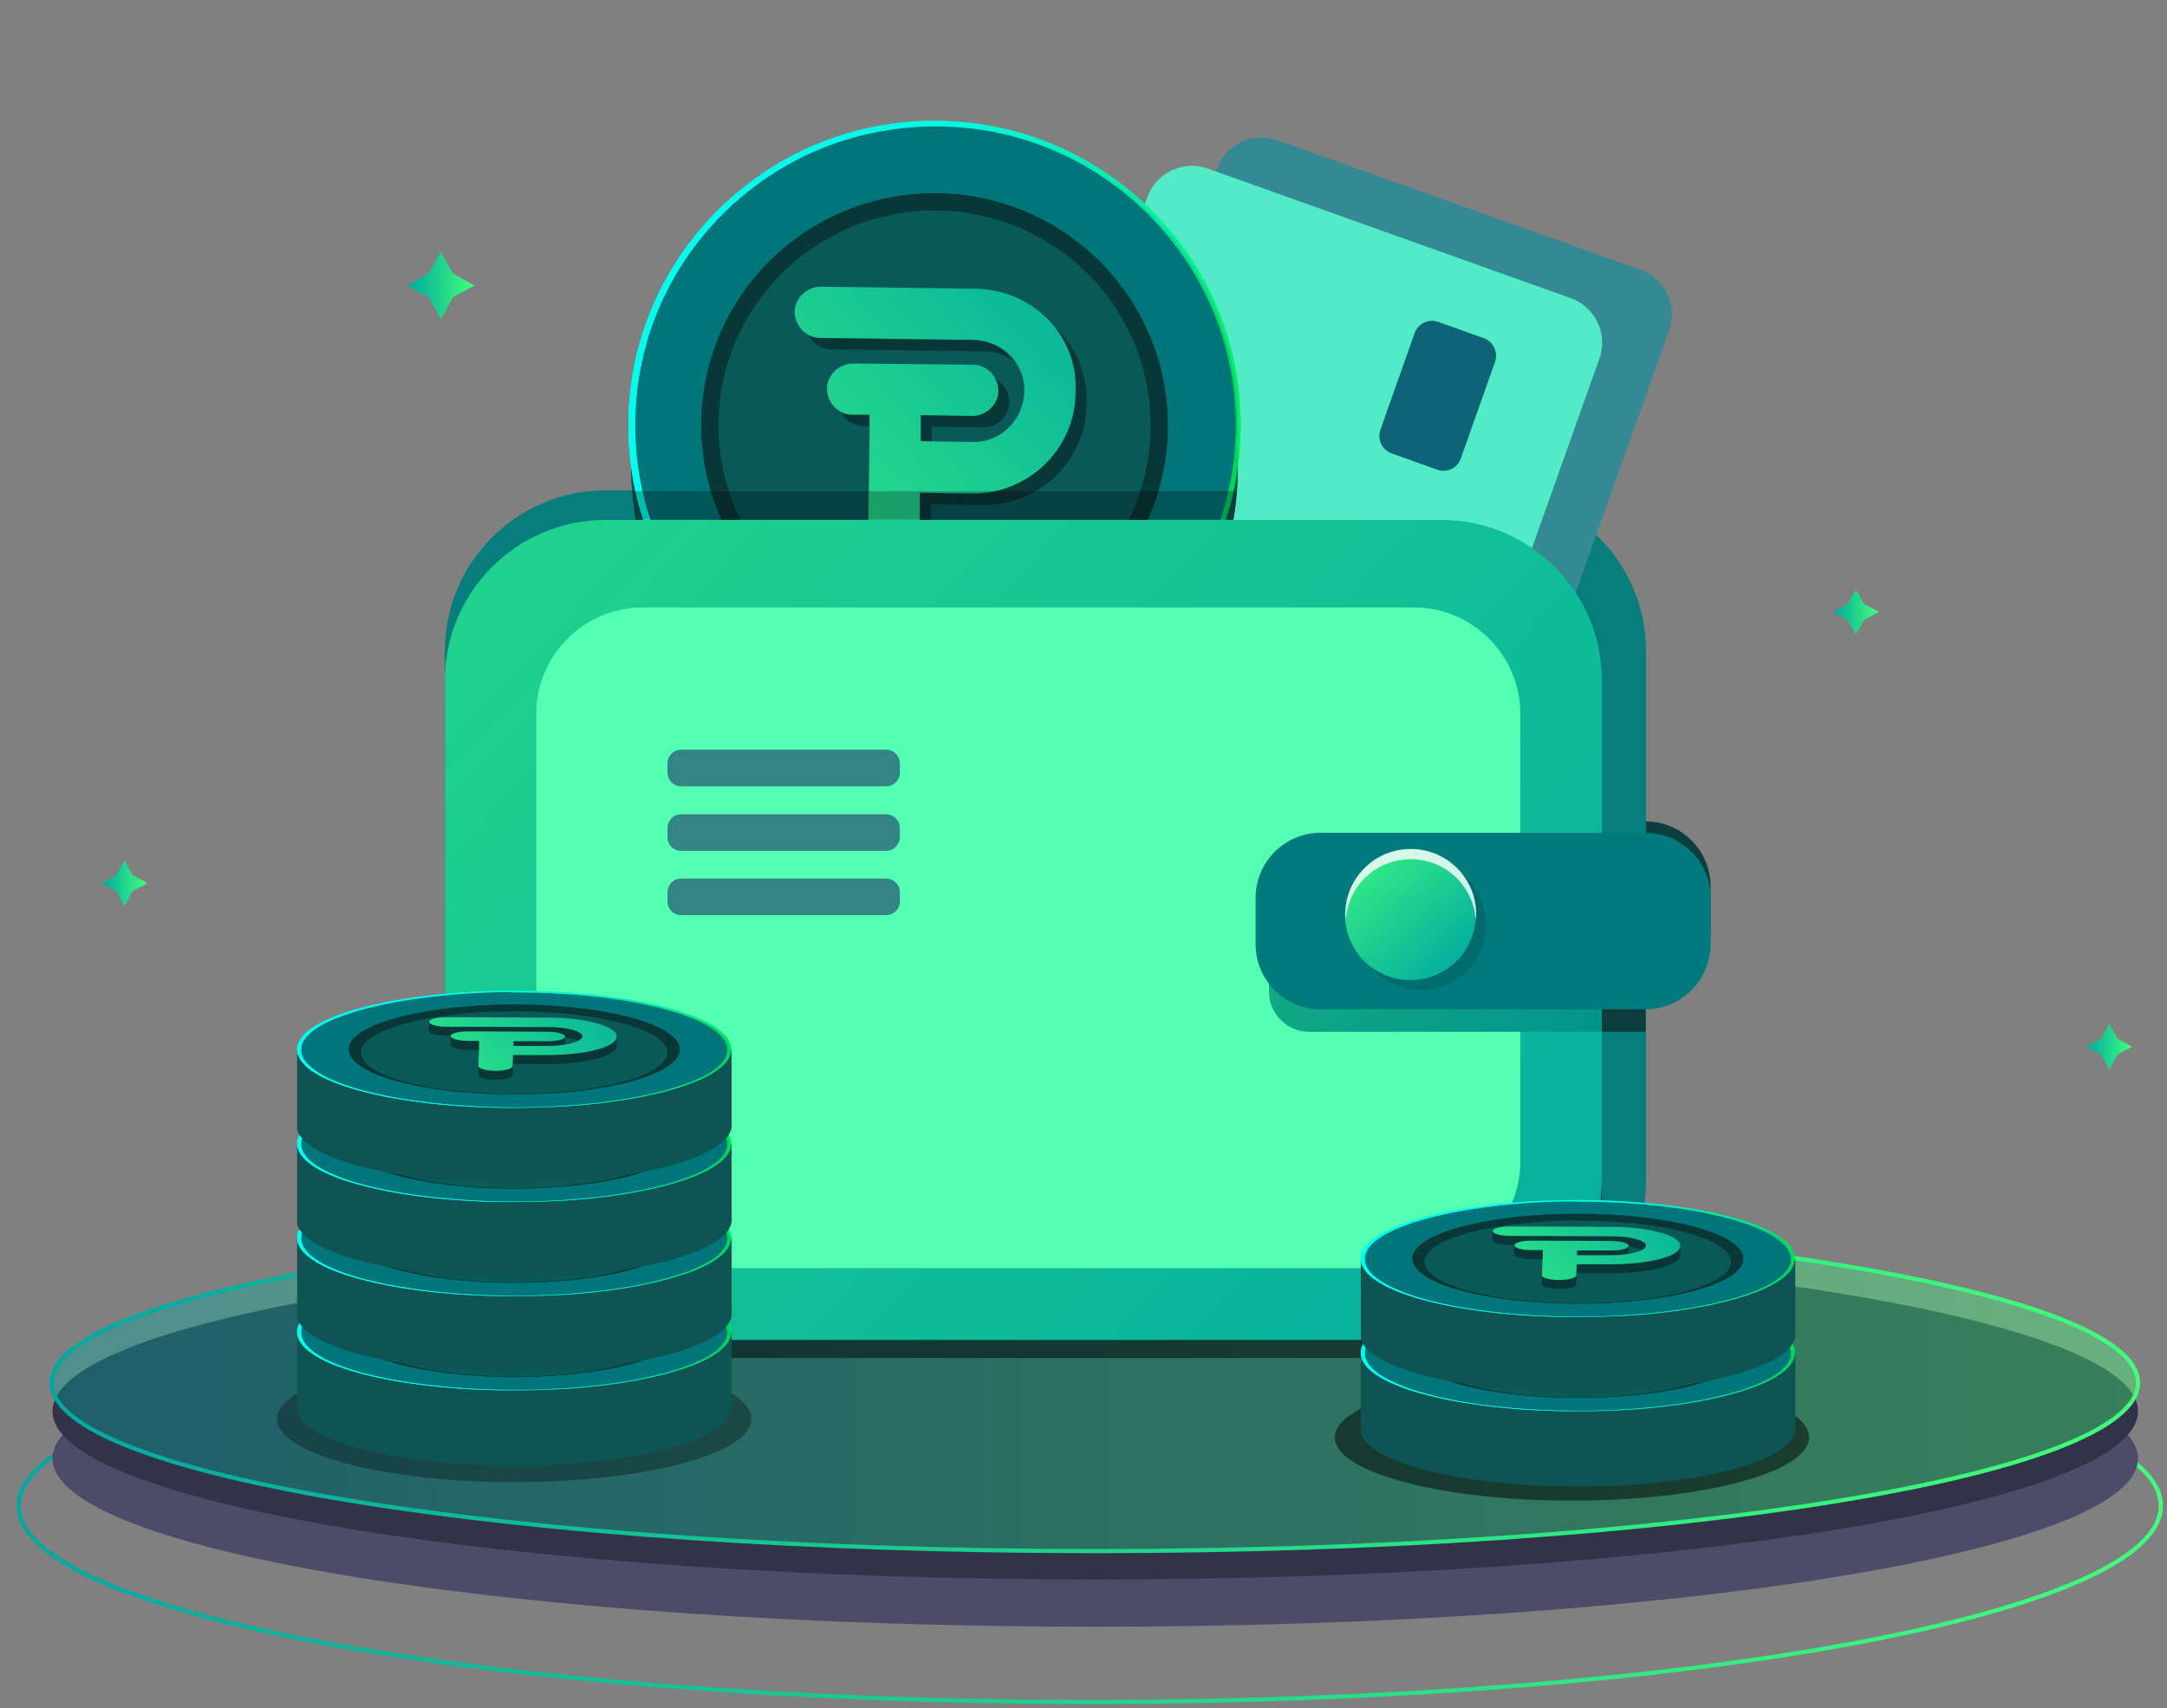 <svg width="520" height="410" viewBox="0 0 520 410" fill="none" xmlns="http://www.w3.org/2000/svg">
<rect x="0" y="0" width="520" height="410" fill="#808080" stroke="none"/>
<path d="M261.5 408.528C403.452 408.528 518.527 387.442 518.527 361.43C518.527 335.419 403.452 314.332 261.5 314.332C119.548 314.332 4.473 335.419 4.473 361.43C4.473 387.442 119.548 408.528 261.5 408.528Z" stroke="url(#paint0_linear_11851_20498)" stroke-miterlimit="10"/>
<path d="M262.824 390.464C401.017 390.464 513.045 372.384 513.045 350.081C513.045 327.777 401.017 309.697 262.824 309.697C124.63 309.697 12.602 327.777 12.602 350.081C12.602 372.384 124.63 390.464 262.824 390.464Z" fill="#4C4C68"/>
<path d="M262.824 379.114C401.017 379.114 513.045 361.034 513.045 338.731C513.045 316.428 401.017 298.348 262.824 298.348C124.63 298.348 12.602 316.428 12.602 338.731C12.602 361.034 124.63 379.114 262.824 379.114Z" fill="#323249"/>
<path opacity="0.38" d="M262.918 372.399C401.164 372.399 513.234 354.319 513.234 332.016C513.234 309.713 401.164 291.633 262.918 291.633C124.673 291.633 12.602 309.713 12.602 332.016C12.602 354.319 124.673 372.399 262.918 372.399Z" fill="url(#paint1_linear_11851_20498)"/>
<path d="M262.729 372.306C400.974 372.306 513.044 354.225 513.044 331.922C513.044 309.619 400.974 291.539 262.729 291.539C124.483 291.539 12.413 309.619 12.413 331.922C12.413 354.225 124.483 372.306 262.729 372.306Z" stroke="url(#paint2_linear_11851_20498)" stroke-miterlimit="10"/>
<path d="M105.809 60.398L108.645 65.6L113.844 68.532L108.645 71.369L105.809 76.571L102.878 71.369L97.679 68.532L102.878 65.6L105.809 60.398Z" fill="url(#paint3_linear_11851_20498)"/>
<path d="M29.901 206.516L31.792 210.015L35.384 212.001L31.792 213.892L29.901 217.486L27.916 213.892L24.419 212.001L27.916 210.015L29.901 206.516Z" fill="url(#paint4_linear_11851_20498)"/>
<path d="M445.361 141.449L447.252 144.948L450.844 146.84L447.252 148.826L445.361 152.325L443.376 148.826L439.878 146.84L443.376 144.948L445.361 141.449Z" fill="url(#paint5_linear_11851_20498)"/>
<path d="M506.144 245.764L508.129 249.263L511.627 251.249L508.129 253.14L506.144 256.734L504.253 253.14L500.661 251.249L504.253 249.263L506.144 245.764Z" fill="url(#paint6_linear_11851_20498)"/>
<path d="M394.882 239.522H316.894C308.292 239.522 301.297 232.523 301.297 223.917V212.757C301.297 204.151 308.292 197.152 316.894 197.152H394.882C403.484 197.152 410.479 204.151 410.479 212.757V223.917C410.479 232.523 403.484 239.522 394.882 239.522Z" fill="#0A3F3E"/>
<path d="M356.503 321.992H145.228C124.053 321.992 106.754 304.685 106.754 283.5V156.203C106.754 135.018 124.053 117.711 145.228 117.711H356.503C377.678 117.711 394.977 135.018 394.977 156.203V283.5C394.977 304.685 377.678 321.992 356.503 321.992Z" fill="#087D7D"/>
<path d="M331.074 240.563L243.917 209.448C238.057 207.367 234.937 200.841 237.017 194.978L292.033 40.538C294.113 34.674 300.635 31.553 306.496 33.634L393.653 64.749C399.514 66.829 402.633 73.355 400.554 79.219L345.537 233.659C343.458 239.522 336.935 242.643 331.074 240.563Z" fill="#348994"/>
<path d="M314.342 247.373L227.185 216.258C221.325 214.177 218.205 207.652 220.285 201.788L275.301 47.348C277.381 41.485 283.903 38.364 289.764 40.444L376.921 71.559C382.782 73.64 385.901 80.165 383.822 86.029L328.805 240.469C326.726 246.333 320.203 249.454 314.342 247.373Z" fill="#51ECC7"/>
<path d="M344.888 112.739L333.94 108.831C331.631 108.004 330.439 105.448 331.258 103.118L339.451 79.967C340.271 77.637 342.803 76.434 345.112 77.261L356.06 81.169C358.369 81.996 359.561 84.552 358.742 86.882L350.549 110.033C349.729 112.363 347.197 113.566 344.888 112.739Z" fill="#0E6377"/>
<path d="M224.255 184.669C264.43 184.669 297.043 152.23 297.043 112.225C297.043 72.22 264.43 39.781 224.255 39.781C184.08 39.781 151.467 72.22 151.467 112.225C151.467 152.23 184.08 184.669 224.255 184.669Z" fill="#0F5454"/>
<path d="M224.255 184.669C264.43 184.669 297.043 152.23 297.043 112.225C297.043 72.22 264.43 39.781 224.255 39.781C184.08 39.781 151.467 72.22 151.467 112.225C151.467 152.23 184.08 184.669 224.255 184.669Z" fill="#0F5454"/>
<path d="M224.255 174.55C264.43 174.55 297.043 142.111 297.043 102.106C297.043 62.101 264.525 29.662 224.255 29.662C184.08 29.662 151.467 62.101 151.467 102.106C151.467 142.111 184.08 174.55 224.255 174.55Z" fill="#00757A"/>
<path d="M224.255 174.55C264.43 174.55 297.043 142.111 297.043 102.106C297.043 62.101 264.525 29.662 224.255 29.662C184.08 29.662 151.467 62.101 151.467 102.106C151.467 142.111 184.08 174.55 224.255 174.55Z" fill="#00757A"/>
<path d="M224.255 157.714C255.166 157.714 280.217 132.841 280.217 102.105C280.217 71.368 255.166 46.4 224.255 46.4C193.343 46.4 168.293 71.273 168.293 102.01C168.293 132.747 193.343 157.714 224.255 157.714Z" fill="#073837"/>
<path d="M224.255 157.714C255.166 157.714 280.217 132.841 280.217 102.105C280.217 71.368 255.166 46.4 224.255 46.4C193.343 46.4 168.293 71.273 168.293 102.01C168.293 132.747 193.343 157.714 224.255 157.714Z" fill="#073837"/>
<path d="M224.255 153.649C252.898 153.649 276.058 130.572 276.058 102.106C276.058 73.639 252.898 50.562 224.255 50.562C195.613 50.562 172.453 73.639 172.453 102.106C172.453 130.572 195.613 153.649 224.255 153.649Z" fill="#0A5959"/>
<path d="M224.255 153.649C252.898 153.649 276.058 130.572 276.058 102.106C276.058 73.639 252.898 50.562 224.255 50.562C195.613 50.562 172.453 73.639 172.453 102.106C172.453 130.572 195.613 153.649 224.255 153.649Z" fill="#0A5959"/>
<path d="M251.385 170.01C242.688 173.509 233.235 175.306 223.31 175.117C203.647 174.833 185.403 167.078 171.696 153.176C157.989 139.273 150.522 120.737 150.805 101.16C151.278 60.871 184.647 28.432 225.2 29C265.754 29.472 298.367 62.668 297.705 102.957C297.421 133.504 278.326 159.418 251.385 170.01ZM197.787 35.336C171.413 45.834 152.696 71.274 152.412 101.16C152.129 120.264 159.407 138.422 172.831 152.135C186.254 165.754 204.215 173.509 223.593 173.793C263.391 174.266 296.098 142.583 296.571 102.957C297.043 63.425 265.187 30.796 225.389 30.324C215.558 30.229 206.294 32.026 197.787 35.336Z" fill="url(#paint7_linear_11851_20498)"/>
<path d="M251.385 170.01C242.688 173.509 233.235 175.306 223.31 175.117C203.647 174.833 185.403 167.078 171.696 153.176C157.989 139.273 150.522 120.737 150.805 101.16C151.278 60.871 184.647 28.432 225.2 29C265.754 29.472 298.367 62.668 297.705 102.957C297.421 133.504 278.326 159.418 251.385 170.01ZM197.787 35.336C171.413 45.834 152.696 71.274 152.412 101.16C152.129 120.264 159.407 138.422 172.831 152.135C186.254 165.754 204.215 173.509 223.593 173.793C263.391 174.266 296.098 142.583 296.571 102.957C297.043 63.425 265.187 30.796 225.389 30.324C215.558 30.229 206.294 32.026 197.787 35.336Z" fill="url(#paint8_linear_11851_20498)"/>
<path d="M236.922 72.031H236.733H236.544C236.544 72.031 236.544 72.031 236.355 72.031C236.355 72.031 236.355 72.031 236.166 72.031H235.977C235.788 72.031 235.693 72.031 235.504 72.031L199.583 71.559C196.274 71.559 193.344 74.301 193.344 77.611C193.344 80.921 196.085 83.853 199.394 83.853L235.315 84.326C235.504 84.326 235.599 84.326 235.788 84.326C235.977 84.326 236.071 84.326 236.26 84.326C243.161 84.515 248.644 89.906 248.455 96.715C248.266 103.525 242.783 109.01 235.977 108.821L223.593 108.632V102.39L235.977 102.579C239.285 102.579 242.216 99.836 242.216 96.526C242.216 93.216 239.474 90.284 236.166 90.284L207.334 90.001C204.026 90.001 201.095 92.743 201.095 96.053C201.095 99.364 203.837 102.295 207.145 102.295H211.304V108.537L211.115 120.832L210.926 135.207C210.926 138.517 213.668 141.449 216.976 141.449C220.285 141.449 223.215 138.706 223.215 135.396L223.404 121.021L235.788 121.21C249.495 121.399 260.649 110.429 260.744 96.999C261.311 83.475 250.44 72.221 236.922 72.031Z" fill="#073837"/>
<path d="M234.275 69.287H234.086H233.897C233.897 69.287 233.897 69.287 233.708 69.287C233.708 69.287 233.708 69.287 233.519 69.287H233.33C233.141 69.287 233.046 69.287 232.857 69.287L196.936 68.814C193.627 68.814 190.697 71.557 190.697 74.867C190.697 78.177 193.438 81.109 196.747 81.109L232.668 81.582C232.857 81.582 232.952 81.582 233.141 81.582C233.33 81.582 233.424 81.582 233.613 81.582C240.514 81.771 245.997 87.162 245.808 93.971C245.619 100.781 240.136 106.266 233.33 106.077L220.946 105.888V99.646L233.33 99.835C236.638 99.835 239.569 97.092 239.569 93.782C239.569 90.472 236.827 87.54 233.519 87.54L204.687 87.257C201.379 87.257 198.448 89.999 198.448 93.309C198.448 96.619 201.19 99.551 204.498 99.551H208.657V105.793L208.468 118.088L208.279 132.463C208.279 135.773 211.021 138.705 214.329 138.705C217.638 138.705 220.568 135.962 220.568 132.652L220.757 118.277L233.141 118.466C246.848 118.655 258.002 107.685 258.097 94.255C258.853 80.731 248.077 69.666 234.275 69.287Z" fill="url(#paint9_linear_11851_20498)"/>
<path opacity="0.5" d="M346.01 325.963H145.228C124.053 325.963 106.754 308.656 106.754 287.471V167.74C106.754 146.555 124.053 129.248 145.228 129.248H345.916C367.09 129.248 384.389 146.555 384.389 167.74V287.566C384.389 308.656 367.09 325.963 346.01 325.963Z" fill="black"/>
<path d="M346.01 321.614H145.228C124.053 321.614 106.754 304.307 106.754 283.122V163.296C106.754 142.112 124.053 124.805 145.228 124.805H345.916C367.09 124.805 384.389 142.112 384.389 163.296V283.122C384.389 304.307 367.09 321.614 346.01 321.614Z" fill="url(#paint10_linear_11851_20498)"/>
<path d="M339.298 304.4H154.208C140.123 304.4 128.685 292.862 128.685 278.865V171.334C128.685 157.242 140.218 145.799 154.208 145.799H339.298C353.383 145.799 364.821 157.337 364.821 171.334V278.865C364.821 292.862 353.289 304.4 339.298 304.4Z" fill="#54FFB4"/>
<path d="M384.389 205.287V247.656H314.153C308.86 247.656 304.511 243.306 304.511 238.01V214.934C304.511 209.638 308.86 205.287 314.153 205.287H384.389Z" fill="url(#paint11_linear_11851_20498)"/>
<path d="M394.882 242.266H316.894C308.292 242.266 301.297 235.267 301.297 226.661V215.501C301.297 206.895 308.292 199.896 316.894 199.896H394.882C403.484 199.896 410.479 206.895 410.479 215.501V226.661C410.479 235.173 403.484 242.266 394.882 242.266Z" fill="#007A7C"/>
<path opacity="0.5" d="M384.389 205.287V247.656H314.153C308.86 247.656 304.511 243.306 304.511 238.01V214.934C304.511 209.638 308.86 205.287 314.153 205.287H384.389Z" fill="#007A7C"/>
<path opacity="0.12" d="M340.905 237.631C349.572 237.631 356.597 230.602 356.597 221.932C356.597 213.261 349.572 206.232 340.905 206.232C332.239 206.232 325.213 213.261 325.213 221.932C325.213 230.602 332.239 237.631 340.905 237.631Z" fill="black"/>
<path d="M338.448 235.266C347.114 235.266 354.14 228.237 354.14 219.567C354.14 210.896 347.114 203.867 338.448 203.867C329.781 203.867 322.756 210.896 322.756 219.567C322.756 228.237 329.781 235.266 338.448 235.266Z" fill="url(#paint12_linear_11851_20498)"/>
<path opacity="0.8" d="M322.85 219.473C322.85 210.772 329.845 203.773 338.542 203.773C347.239 203.773 354.234 210.772 354.234 219.473C354.234 219.851 354.234 220.324 354.14 220.702C353.478 212.569 346.766 206.232 338.542 206.232C330.318 206.232 323.512 212.569 322.945 220.702C322.85 220.324 322.85 219.946 322.85 219.473Z" fill="white"/>
<path opacity="0.26" d="M296.854 117.9H151.656L152.507 124.71H296.004L296.854 117.9Z" fill="black"/>
<path d="M394.882 242.266H384.389V247.656H394.882V242.266Z" fill="#0B3D3C"/>
<path opacity="0.32" d="M180.299 340.529V340.718C179.92 349.135 154.208 355.85 122.73 355.755C93.142 355.661 69.037 349.513 66.673 341.853C66.579 341.38 66.484 340.907 66.484 340.434C66.484 340.056 66.579 339.772 66.673 339.299C69.131 331.45 94.087 325.397 124.148 325.491C155.343 325.491 180.299 332.301 180.299 340.529Z" fill="black"/>
<path opacity="0.5" d="M434.112 344.974V345.163C433.734 353.58 408.022 360.295 376.543 360.2C346.955 360.106 322.85 353.959 320.487 346.298C320.392 345.825 320.298 345.352 320.298 344.879C320.298 344.501 320.392 344.217 320.487 343.744C322.945 335.895 347.901 329.842 377.961 329.937C409.156 329.842 434.112 336.651 434.112 344.974Z" fill="black"/>
<path d="M175.572 319.721V337.974C175.289 345.729 151.562 351.876 122.73 351.781C95.6 351.687 73.385 346.107 71.306 339.014V319.721H175.572Z" fill="#0F5454"/>
<path d="M175.572 337.784V337.974C175.289 345.729 151.656 351.782 122.825 351.687C95.789 351.592 73.669 346.012 71.495 338.919C71.4 338.447 71.306 338.068 71.306 337.595C71.306 337.312 71.4 336.933 71.495 336.555C73.763 329.367 96.64 323.787 124.148 323.882C152.696 323.977 175.572 330.219 175.572 337.784Z" fill="#0F5454"/>
<path d="M123.392 333.719C151.94 333.719 175.1 327.477 175.1 319.722C175.1 311.967 151.94 305.725 123.392 305.725C94.844 305.725 71.684 311.967 71.684 319.722C71.778 327.477 94.844 333.719 123.392 333.719Z" fill="#00757A"/>
<path d="M123.392 333.719C151.94 333.719 175.1 327.477 175.1 319.722C175.1 311.967 151.94 305.725 123.392 305.725C94.844 305.725 71.684 311.967 71.684 319.722C71.778 327.477 94.844 333.719 123.392 333.719Z" fill="#00757A"/>
<path d="M123.392 330.502C145.323 330.502 163.094 325.679 163.094 319.721C163.094 313.763 145.323 308.939 123.392 308.939C101.461 308.939 83.689 313.763 83.689 319.721C83.784 325.679 101.555 330.502 123.392 330.502Z" fill="#073837"/>
<path d="M123.392 330.502C145.323 330.502 163.094 325.679 163.094 319.721C163.094 313.763 145.323 308.939 123.392 308.939C101.461 308.939 83.689 313.763 83.689 319.721C83.784 325.679 101.555 330.502 123.392 330.502Z" fill="#073837"/>
<path d="M123.392 330.408C143.716 330.408 160.164 325.963 160.164 320.477C160.164 314.992 143.716 310.547 123.392 310.547C103.068 310.547 86.62 314.992 86.62 320.477C86.62 325.963 103.162 330.408 123.392 330.408Z" fill="#0A5959"/>
<path d="M142.676 332.773C136.531 333.435 129.82 333.719 122.825 333.719C108.834 333.719 95.883 332.205 86.147 329.557C76.41 326.909 71.117 323.315 71.306 319.532C71.589 311.777 95.316 305.535 124.053 305.63C152.791 305.725 175.951 312.061 175.478 319.816C175.289 325.774 161.676 330.692 142.676 332.773ZM104.486 306.954C85.769 309.035 72.44 313.858 72.251 319.627C72.062 323.315 77.261 326.815 86.714 329.463C96.262 332.016 109.023 333.529 122.73 333.624C150.995 333.719 174.249 327.571 174.533 320.005C174.816 312.345 152.223 306.103 124.053 306.008C117.153 305.819 110.536 306.292 104.486 306.954Z" fill="url(#paint13_linear_11851_20498)"/>
<path d="M142.676 332.773C136.531 333.435 129.82 333.719 122.825 333.719C108.834 333.719 95.883 332.205 86.147 329.557C76.41 326.909 71.117 323.315 71.306 319.532C71.589 311.777 95.316 305.535 124.053 305.63C152.791 305.725 175.951 312.061 175.478 319.816C175.289 325.774 161.676 330.692 142.676 332.773ZM104.486 306.954C85.769 309.035 72.44 313.858 72.251 319.627C72.062 323.315 77.261 326.815 86.714 329.463C96.262 332.016 109.023 333.529 122.73 333.624C150.995 333.719 174.249 327.571 174.533 320.005C174.816 312.345 152.223 306.103 124.053 306.008C117.153 305.819 110.536 306.292 104.486 306.954Z" fill="url(#paint14_linear_11851_20498)"/>
<path d="M131.994 314.237H131.899H131.805C131.805 314.237 131.805 314.237 131.71 314.237C131.71 314.237 131.71 314.237 131.616 314.237H131.521C131.427 314.237 131.332 314.237 131.238 314.237L107.132 314.143C104.864 314.143 102.973 314.615 102.973 315.277C102.973 315.94 104.769 316.412 107.038 316.412L131.049 316.507C131.143 316.507 131.238 316.507 131.332 316.507C131.427 316.507 131.521 316.507 131.616 316.507C136.153 316.507 139.84 317.547 139.745 318.777C139.651 320.006 135.964 321.046 131.427 321.046H123.203V319.912H131.427C133.695 319.912 135.586 319.439 135.586 318.777C135.586 318.209 133.79 317.642 131.521 317.642L112.332 317.547C110.063 317.547 108.172 318.02 108.172 318.682C108.172 319.25 109.968 319.817 112.237 319.817H114.978V320.952L114.884 323.222L114.789 325.87C114.789 326.437 116.585 327.005 118.854 327.005C121.123 327.005 123.014 326.532 123.014 325.87L123.108 323.222H131.332C140.502 323.222 147.875 321.33 147.969 318.871C148.253 316.223 141.069 314.237 131.994 314.237Z" fill="#073837"/>
<path d="M105.526 313.102H102.879V315.277H105.526V313.102Z" fill="#073837"/>
<path d="M135.586 316.506H131.521V318.965H135.586V316.506Z" fill="#073837"/>
<path d="M112.143 316.412H108.078V318.682H112.143V316.412Z" fill="#073837"/>
<path d="M147.97 316.412H143.905V318.682H147.97V316.412Z" fill="#073837"/>
<path d="M131.899 312.061H131.805H131.71C131.71 312.061 131.71 312.061 131.616 312.061C131.616 312.061 131.616 312.061 131.521 312.061H131.427C131.332 312.061 131.238 312.061 131.143 312.061L107.132 311.967C104.864 311.967 102.973 312.44 102.973 313.102C102.973 313.669 104.769 314.237 107.038 314.237L131.049 314.331C131.143 314.331 131.238 314.331 131.332 314.331C131.427 314.331 131.521 314.331 131.616 314.331C136.153 314.331 139.84 315.371 139.745 316.601C139.651 317.83 135.964 318.871 131.427 318.871H123.203V317.736H131.427C133.695 317.736 135.586 317.263 135.586 316.601C135.586 316.033 133.79 315.466 131.521 315.466L112.332 315.371C110.063 315.371 108.172 315.844 108.172 316.506C108.172 317.168 109.968 317.641 112.237 317.641H114.978V318.776L114.884 321.046L114.789 323.694C114.789 324.261 116.585 324.829 118.854 324.829C121.123 324.829 123.014 324.356 123.014 323.694L123.108 321.046H131.332C140.502 321.046 147.875 319.154 147.969 316.696C148.159 314.237 140.974 312.156 131.899 312.061Z" fill="url(#paint15_linear_11851_20498)"/>
<path d="M175.572 297.117V315.37C175.289 323.125 151.562 329.272 122.73 329.178C95.6 329.083 73.385 323.503 71.306 316.41V297.117H175.572Z" fill="#0F5454"/>
<path d="M175.572 315.181V315.37C175.289 323.125 151.656 329.178 122.825 329.083C95.789 328.989 73.669 323.409 71.495 316.316C71.4 315.843 71.306 315.465 71.306 314.992C71.306 314.708 71.4 314.33 71.495 313.951C73.763 306.764 96.64 301.184 124.148 301.279C152.696 301.373 175.572 307.615 175.572 315.181Z" fill="#0F5454"/>
<path d="M123.392 311.115C151.94 311.115 175.1 304.873 175.1 297.118C175.1 289.363 151.94 283.121 123.392 283.121C94.844 283.121 71.684 289.363 71.684 297.118C71.684 304.873 94.844 311.115 123.392 311.115Z" fill="#00757A"/>
<path d="M123.392 311.115C151.94 311.115 175.1 304.873 175.1 297.118C175.1 289.363 151.94 283.121 123.392 283.121C94.844 283.121 71.684 289.363 71.684 297.118C71.684 304.873 94.844 311.115 123.392 311.115Z" fill="#00757A"/>
<path d="M123.392 307.899C145.323 307.899 163.094 303.076 163.094 297.117C163.094 291.159 145.323 286.336 123.392 286.336C101.461 286.336 83.689 291.159 83.689 297.117C83.784 303.076 101.555 307.899 123.392 307.899Z" fill="#073837"/>
<path d="M123.392 307.899C145.323 307.899 163.094 303.076 163.094 297.117C163.094 291.159 145.323 286.336 123.392 286.336C101.461 286.336 83.689 291.159 83.689 297.117C83.784 303.076 101.555 307.899 123.392 307.899Z" fill="#073837"/>
<path d="M123.392 307.804C143.716 307.804 160.164 303.359 160.164 297.874C160.164 292.388 143.716 287.943 123.392 287.943C103.068 287.943 86.62 292.388 86.62 297.874C86.62 303.359 103.162 307.804 123.392 307.804Z" fill="#0A5959"/>
<path d="M142.676 310.169C136.531 310.831 129.82 311.115 122.825 311.115C108.834 311.115 95.883 309.602 86.147 306.954C76.41 304.306 71.117 300.712 71.306 296.929C71.589 289.174 95.316 282.932 124.053 283.026C152.791 283.121 175.951 289.458 175.478 297.213C175.289 303.171 161.676 308.089 142.676 310.169ZM104.486 284.35C85.769 286.431 72.44 291.254 72.251 297.023C72.062 300.712 77.261 304.211 86.714 306.859C96.262 309.413 109.023 310.926 122.73 311.02C150.995 311.115 174.249 304.968 174.533 297.402C174.816 289.741 152.223 283.499 124.053 283.405C117.153 283.216 110.536 283.688 104.486 284.35Z" fill="url(#paint16_linear_11851_20498)"/>
<path d="M142.676 310.169C136.531 310.831 129.82 311.115 122.825 311.115C108.834 311.115 95.883 309.602 86.147 306.954C76.41 304.306 71.117 300.712 71.306 296.929C71.589 289.174 95.316 282.932 124.053 283.026C152.791 283.121 175.951 289.458 175.478 297.213C175.289 303.171 161.676 308.089 142.676 310.169ZM104.486 284.35C85.769 286.431 72.44 291.254 72.251 297.023C72.062 300.712 77.261 304.211 86.714 306.859C96.262 309.413 109.023 310.926 122.73 311.02C150.995 311.115 174.249 304.968 174.533 297.402C174.816 289.741 152.223 283.499 124.053 283.405C117.153 283.216 110.536 283.688 104.486 284.35Z" fill="url(#paint17_linear_11851_20498)"/>
<path d="M131.994 291.634H131.899H131.805C131.805 291.634 131.805 291.634 131.71 291.634C131.71 291.634 131.71 291.634 131.616 291.634H131.521C131.427 291.634 131.332 291.634 131.238 291.634L107.132 291.539C104.864 291.539 102.973 292.012 102.973 292.674C102.973 293.336 104.769 293.809 107.038 293.809L131.049 293.903C131.143 293.903 131.238 293.903 131.332 293.903C131.427 293.903 131.521 293.903 131.616 293.903C136.153 293.903 139.84 294.944 139.745 296.173C139.651 297.403 135.964 298.443 131.427 298.443H123.203V297.308H131.427C133.695 297.308 135.586 296.835 135.586 296.173C135.586 295.511 133.79 295.038 131.521 295.038L112.332 294.944C110.063 294.944 108.172 295.417 108.172 296.079C108.172 296.646 109.968 297.214 112.237 297.214H114.978V298.348L114.884 300.618L114.789 303.266C114.789 303.834 116.585 304.401 118.854 304.401C121.123 304.401 123.014 303.928 123.014 303.266L123.108 300.618H131.332C140.502 300.618 147.875 298.727 147.969 296.268C148.253 293.714 141.069 291.634 131.994 291.634Z" fill="#073837"/>
<path d="M105.526 290.498H102.879V292.673H105.526V290.498Z" fill="#073837"/>
<path d="M135.586 293.902H131.521V296.361H135.586V293.902Z" fill="#073837"/>
<path d="M112.143 293.809H108.078V296.078H112.143V293.809Z" fill="#073837"/>
<path d="M147.97 293.809H143.905V296.078H147.97V293.809Z" fill="#073837"/>
<path d="M131.899 289.458H131.805H131.71C131.71 289.458 131.71 289.458 131.616 289.458C131.616 289.458 131.616 289.458 131.521 289.458H131.427C131.332 289.458 131.238 289.458 131.143 289.458L107.132 289.363C104.864 289.363 102.973 289.836 102.973 290.498C102.973 291.066 104.769 291.633 107.038 291.633L131.049 291.728C131.143 291.728 131.238 291.728 131.332 291.728C131.427 291.728 131.521 291.728 131.616 291.728C136.153 291.728 139.84 292.768 139.745 293.997C139.651 295.227 135.964 296.267 131.427 296.267H123.203V295.132H131.427C133.695 295.132 135.586 294.659 135.586 293.997C135.586 293.43 133.79 292.863 131.521 292.863L112.332 292.768C110.063 292.768 108.172 293.241 108.172 293.903C108.172 294.47 109.968 295.038 112.237 295.038H114.978V296.173L114.884 298.442L114.789 301.091C114.789 301.658 116.585 302.225 118.854 302.225C121.123 302.225 123.014 301.753 123.014 301.091L123.108 298.442H131.332C140.502 298.442 147.875 296.551 147.969 294.092C148.159 291.633 140.974 289.552 131.899 289.458Z" fill="url(#paint18_linear_11851_20498)"/>
<path d="M175.572 274.514V292.861C175.289 300.616 151.562 306.764 122.73 306.669C95.6 306.574 73.385 300.995 71.306 293.901V274.608H175.572V274.514Z" fill="#0F5454"/>
<path d="M175.572 292.577V292.767C175.289 300.522 151.656 306.574 122.825 306.48C95.789 306.385 73.669 300.805 71.495 293.712C71.4 293.239 71.306 292.861 71.306 292.388C71.306 292.105 71.4 291.726 71.495 291.348C73.763 284.16 96.64 278.58 124.148 278.675C152.696 278.77 175.572 285.012 175.572 292.577Z" fill="#0F5454"/>
<path d="M123.392 288.512C151.94 288.512 175.1 282.27 175.1 274.515C175.1 266.759 151.94 260.518 123.392 260.518C94.844 260.518 71.684 266.759 71.684 274.515C71.778 282.27 94.844 288.512 123.392 288.512Z" fill="#00757A"/>
<path d="M123.392 288.512C151.94 288.512 175.1 282.27 175.1 274.515C175.1 266.759 151.94 260.518 123.392 260.518C94.844 260.518 71.684 266.759 71.684 274.515C71.778 282.27 94.844 288.512 123.392 288.512Z" fill="#00757A"/>
<path d="M123.392 285.295C145.323 285.295 163.094 280.472 163.094 274.514C163.094 268.556 145.323 263.732 123.392 263.732C101.461 263.732 83.689 268.556 83.689 274.514C83.784 280.472 101.555 285.295 123.392 285.295Z" fill="#073837"/>
<path d="M123.392 285.295C145.323 285.295 163.094 280.472 163.094 274.514C163.094 268.556 145.323 263.732 123.392 263.732C101.461 263.732 83.689 268.556 83.689 274.514C83.784 280.472 101.555 285.295 123.392 285.295Z" fill="#073837"/>
<path d="M123.392 285.201C143.716 285.201 160.164 280.755 160.164 275.27C160.164 269.785 143.716 265.34 123.392 265.34C103.068 265.34 86.62 269.785 86.62 275.27C86.62 280.85 103.162 285.201 123.392 285.201Z" fill="#0A5959"/>
<path d="M142.676 287.566C136.531 288.228 129.82 288.512 122.825 288.512C108.834 288.512 95.883 286.998 86.147 284.35C76.41 281.702 71.117 278.108 71.306 274.325C71.589 266.57 95.316 260.328 124.053 260.423C152.791 260.518 175.951 266.854 175.478 274.609C175.289 280.567 161.676 285.485 142.676 287.566ZM104.486 261.747C85.769 263.828 72.44 268.651 72.251 274.42C72.062 278.108 77.261 281.608 86.714 284.256C96.262 286.809 109.023 288.322 122.73 288.417C150.995 288.512 174.249 282.364 174.533 274.798C174.816 267.138 152.223 260.896 124.053 260.801C117.153 260.612 110.536 261.085 104.486 261.747Z" fill="url(#paint19_linear_11851_20498)"/>
<path d="M142.676 287.566C136.531 288.228 129.82 288.512 122.825 288.512C108.834 288.512 95.883 286.998 86.147 284.35C76.41 281.702 71.117 278.108 71.306 274.325C71.589 266.57 95.316 260.328 124.053 260.423C152.791 260.518 175.951 266.854 175.478 274.609C175.289 280.567 161.676 285.485 142.676 287.566ZM104.486 261.747C85.769 263.828 72.44 268.651 72.251 274.42C72.062 278.108 77.261 281.608 86.714 284.256C96.262 286.809 109.023 288.322 122.73 288.417C150.995 288.512 174.249 282.364 174.533 274.798C174.816 267.138 152.223 260.896 124.053 260.801C117.153 260.612 110.536 261.085 104.486 261.747Z" fill="url(#paint20_linear_11851_20498)"/>
<path d="M131.994 269.03H131.899H131.805C131.805 269.03 131.805 269.03 131.71 269.03C131.71 269.03 131.71 269.03 131.616 269.03H131.521C131.427 269.03 131.332 269.03 131.238 269.03L107.132 268.936C104.864 268.936 102.973 269.408 102.973 270.07C102.973 270.732 104.769 271.205 107.038 271.205L131.049 271.3C131.143 271.3 131.238 271.3 131.332 271.3C131.427 271.3 131.521 271.3 131.616 271.3C136.153 271.3 139.84 272.34 139.745 273.57C139.651 274.799 135.964 275.839 131.427 275.839H123.203V274.705H131.427C133.695 274.705 135.586 274.232 135.586 273.57C135.586 272.908 133.79 272.435 131.521 272.435L112.332 272.34C110.063 272.34 108.172 272.813 108.172 273.475C108.172 274.043 109.968 274.61 112.237 274.61H114.978V275.745L114.884 278.015L114.789 280.663C114.789 281.23 116.585 281.798 118.854 281.798C121.123 281.798 123.014 281.325 123.014 280.663L123.108 278.015H131.332C140.502 278.015 147.875 276.123 147.969 273.664C148.253 271.111 141.069 269.03 131.994 269.03Z" fill="#073837"/>
<path d="M105.526 267.895H102.879V270.07H105.526V267.895Z" fill="#073837"/>
<path d="M135.586 271.299H131.521V273.758H135.586V271.299Z" fill="#073837"/>
<path d="M112.143 271.205H108.078V273.475H112.143V271.205Z" fill="#073837"/>
<path d="M147.97 271.205H143.905V273.475H147.97V271.205Z" fill="#073837"/>
<path d="M131.899 266.854H131.805H131.71C131.71 266.854 131.71 266.854 131.616 266.854C131.616 266.854 131.616 266.854 131.521 266.854H131.427C131.332 266.854 131.238 266.854 131.143 266.854L107.132 266.76C104.864 266.76 102.973 267.233 102.973 267.895C102.973 268.462 104.769 269.03 107.038 269.03L131.049 269.124C131.143 269.124 131.238 269.124 131.332 269.124C131.427 269.124 131.521 269.124 131.616 269.124C136.153 269.124 139.84 270.164 139.745 271.394C139.651 272.623 135.964 273.664 131.427 273.664H123.203V272.529H131.427C133.695 272.529 135.586 272.056 135.586 271.394C135.586 270.826 133.79 270.259 131.521 270.259L112.332 270.164C110.063 270.164 108.172 270.637 108.172 271.299C108.172 271.961 109.968 272.434 112.237 272.434H114.978V273.569L114.884 275.839L114.789 278.487C114.789 279.054 116.585 279.622 118.854 279.622C121.123 279.622 123.014 279.149 123.014 278.487L123.108 275.839H131.332C140.502 275.839 147.875 273.947 147.969 271.488C148.159 269.03 140.974 266.949 131.899 266.854Z" fill="url(#paint21_linear_11851_20498)"/>
<path d="M175.572 251.91V270.163C175.289 277.918 151.562 284.065 122.73 283.971C95.6 283.876 73.385 278.296 71.306 271.203V251.91H175.572Z" fill="#0F5454"/>
<path d="M175.572 269.974V270.163C175.289 277.918 151.656 283.971 122.825 283.876C95.789 283.782 73.669 278.202 71.495 271.109C71.4 270.636 71.306 270.258 71.306 269.785C71.306 269.501 71.4 269.123 71.495 268.744C73.763 261.557 96.64 255.977 124.148 256.071C152.696 256.166 175.572 262.408 175.572 269.974Z" fill="#0F5454"/>
<path d="M123.392 265.908C151.94 265.908 175.1 259.666 175.1 251.911C175.1 244.156 151.94 237.914 123.392 237.914C94.844 237.914 71.684 244.156 71.684 251.911C71.778 259.666 94.844 265.908 123.392 265.908Z" fill="#00757A"/>
<path d="M123.392 265.908C151.94 265.908 175.1 259.666 175.1 251.911C175.1 244.156 151.94 237.914 123.392 237.914C94.844 237.914 71.684 244.156 71.684 251.911C71.778 259.666 94.844 265.908 123.392 265.908Z" fill="#00757A"/>
<path d="M123.392 262.692C145.323 262.692 163.094 257.869 163.094 251.91C163.094 245.952 145.323 241.129 123.392 241.129C101.461 241.129 83.689 245.952 83.689 251.91C83.784 257.869 101.555 262.692 123.392 262.692Z" fill="#073837"/>
<path d="M123.392 262.692C145.323 262.692 163.094 257.869 163.094 251.91C163.094 245.952 145.323 241.129 123.392 241.129C101.461 241.129 83.689 245.952 83.689 251.91C83.784 257.869 101.555 262.692 123.392 262.692Z" fill="#073837"/>
<path d="M123.392 262.599C143.716 262.599 160.164 258.154 160.164 252.669C160.164 247.183 143.716 242.738 123.392 242.738C103.068 242.738 86.62 247.183 86.62 252.669C86.62 258.248 103.162 262.599 123.392 262.599Z" fill="#0A5959"/>
<path d="M142.676 264.962C136.531 265.624 129.82 265.908 122.825 265.908C108.834 265.908 95.883 264.395 86.147 261.747C76.41 259.099 71.117 255.505 71.306 251.722C71.589 243.967 95.316 237.725 124.053 237.819C152.791 237.914 175.951 244.25 175.478 252.006C175.289 257.964 161.676 262.882 142.676 264.962ZM104.486 239.143C85.769 241.224 72.44 246.047 72.251 251.816C72.062 255.505 77.261 259.004 86.714 261.652C96.262 264.206 109.023 265.719 122.73 265.813C150.995 265.908 174.249 259.761 174.533 252.195C174.816 244.534 152.223 238.292 124.053 238.198C117.153 238.009 110.536 238.481 104.486 239.143Z" fill="url(#paint22_linear_11851_20498)"/>
<path d="M142.676 264.962C136.531 265.624 129.82 265.908 122.825 265.908C108.834 265.908 95.883 264.395 86.147 261.747C76.41 259.099 71.117 255.505 71.306 251.722C71.589 243.967 95.316 237.725 124.053 237.819C152.791 237.914 175.951 244.25 175.478 252.006C175.289 257.964 161.676 262.882 142.676 264.962ZM104.486 239.143C85.769 241.224 72.44 246.047 72.251 251.816C72.062 255.505 77.261 259.004 86.714 261.652C96.262 264.206 109.023 265.719 122.73 265.813C150.995 265.908 174.249 259.761 174.533 252.195C174.816 244.534 152.223 238.292 124.053 238.198C117.153 238.009 110.536 238.481 104.486 239.143Z" fill="url(#paint23_linear_11851_20498)"/>
<path d="M131.994 246.427H131.899H131.805C131.805 246.427 131.805 246.427 131.71 246.427C131.71 246.427 131.71 246.427 131.616 246.427H131.521C131.427 246.427 131.332 246.427 131.238 246.427L107.132 246.332C104.864 246.332 102.973 246.805 102.973 247.467C102.973 248.034 104.769 248.602 107.038 248.602L131.049 248.696C131.143 248.696 131.238 248.696 131.332 248.696C131.427 248.696 131.521 248.696 131.616 248.696C136.153 248.696 139.84 249.737 139.745 250.966C139.651 252.196 135.964 253.236 131.427 253.236H123.203V252.101H131.427C133.695 252.101 135.586 251.628 135.586 250.966C135.586 250.304 133.79 249.831 131.521 249.831L112.332 249.737C110.063 249.737 108.172 250.21 108.172 250.872C108.172 251.439 109.968 252.006 112.237 252.006H114.978V253.141L114.884 255.411L114.789 258.059C114.789 258.627 116.585 259.194 118.854 259.194C121.123 259.194 123.014 258.721 123.014 258.059L123.108 255.411H131.332C140.502 255.411 147.875 253.52 147.969 251.061C148.253 248.507 141.069 246.427 131.994 246.427Z" fill="#073837"/>
<path d="M105.526 245.291H102.879V247.466H105.526V245.291Z" fill="#073837"/>
<path d="M135.586 248.695H131.521V251.154H135.586V248.695Z" fill="#073837"/>
<path d="M112.143 248.602H108.078V250.871H112.143V248.602Z" fill="#073837"/>
<path d="M147.97 248.602H143.905V250.871H147.97V248.602Z" fill="#073837"/>
<path d="M131.899 244.251H131.805H131.71C131.71 244.251 131.71 244.251 131.616 244.251C131.616 244.251 131.616 244.251 131.521 244.251H131.427C131.332 244.251 131.238 244.251 131.143 244.251L107.132 244.156C104.864 244.156 102.973 244.629 102.973 245.291C102.973 245.859 104.769 246.426 107.038 246.426L131.049 246.521C131.143 246.521 131.238 246.521 131.332 246.521C131.427 246.521 131.521 246.521 131.616 246.521C136.153 246.521 139.84 247.561 139.745 248.79C139.651 250.02 135.964 251.06 131.427 251.06H123.203V249.925H131.427C133.695 249.925 135.586 249.452 135.586 248.79C135.586 248.223 133.79 247.655 131.521 247.655L112.332 247.561C110.063 247.561 108.172 248.034 108.172 248.696C108.172 249.263 109.968 249.831 112.237 249.831H114.978V250.966L114.884 253.235L114.789 255.883C114.789 256.451 116.585 257.018 118.854 257.018C121.123 257.018 123.014 256.545 123.014 255.883L123.108 253.235H131.332C140.502 253.235 147.875 251.344 147.969 248.885C148.159 246.426 140.974 244.345 131.899 244.251Z" fill="url(#paint24_linear_11851_20498)"/>
<path d="M430.803 324.732V342.985C430.52 350.74 406.793 356.888 377.961 356.793C350.831 356.699 328.616 351.119 326.537 344.026V324.732H430.803Z" fill="#0F5454"/>
<path d="M430.803 342.796V342.985C430.52 350.74 406.887 356.793 378.056 356.699C351.02 356.604 328.9 351.024 326.726 343.931C326.631 343.458 326.537 343.08 326.537 342.607C326.537 342.323 326.631 341.945 326.726 341.567C328.994 334.379 351.871 328.799 379.379 328.894C407.927 328.988 430.803 335.23 430.803 342.796Z" fill="#0F5454"/>
<path d="M378.622 338.73C407.171 338.73 430.33 332.488 430.33 324.733C430.33 316.978 407.171 310.736 378.622 310.736C350.074 310.736 326.915 316.978 326.915 324.733C326.915 332.488 350.074 338.73 378.622 338.73Z" fill="#00757A"/>
<path d="M378.622 338.73C407.171 338.73 430.33 332.488 430.33 324.733C430.33 316.978 407.171 310.736 378.622 310.736C350.074 310.736 326.915 316.978 326.915 324.733C326.915 332.488 350.074 338.73 378.622 338.73Z" fill="#00757A"/>
<path d="M378.623 335.514C400.554 335.514 418.325 330.691 418.325 324.733C418.325 318.774 400.554 313.951 378.623 313.951C356.692 313.951 338.92 318.774 338.92 324.733C339.014 330.691 356.786 335.514 378.623 335.514Z" fill="#073837"/>
<path d="M378.623 335.514C400.554 335.514 418.325 330.691 418.325 324.733C418.325 318.774 400.554 313.951 378.623 313.951C356.692 313.951 338.92 318.774 338.92 324.733C339.014 330.691 356.786 335.514 378.623 335.514Z" fill="#073837"/>
<path d="M378.623 335.419C398.947 335.419 415.395 330.974 415.395 325.489C415.395 320.004 398.947 315.559 378.623 315.559C358.299 315.559 341.851 320.004 341.851 325.489C341.851 330.974 358.393 335.419 378.623 335.419Z" fill="#0A5959"/>
<path d="M397.907 337.785C391.762 338.447 385.051 338.73 378.056 338.73C364.065 338.73 351.114 337.217 341.378 334.569C331.641 331.921 326.348 328.327 326.537 324.544C326.82 316.789 350.547 310.547 379.284 310.642C408.022 310.736 431.181 317.073 430.709 324.828C430.52 330.786 416.907 335.704 397.907 337.785ZM359.717 311.966C341 314.046 327.671 318.87 327.482 324.639C327.293 328.327 332.492 331.826 341.945 334.474C351.398 337.123 364.254 338.541 377.961 338.636C406.225 338.73 429.48 332.583 429.763 325.017C430.047 317.356 407.454 311.115 379.284 311.02C372.384 310.831 365.767 311.304 359.717 311.966Z" fill="url(#paint25_linear_11851_20498)"/>
<path d="M397.907 337.785C391.762 338.447 385.051 338.73 378.056 338.73C364.065 338.73 351.114 337.217 341.378 334.569C331.641 331.921 326.348 328.327 326.537 324.544C326.82 316.789 350.547 310.547 379.284 310.642C408.022 310.736 431.181 317.073 430.709 324.828C430.52 330.786 416.907 335.704 397.907 337.785ZM359.717 311.966C341 314.046 327.671 318.87 327.482 324.639C327.293 328.327 332.492 331.826 341.945 334.474C351.398 337.123 364.254 338.541 377.961 338.636C406.225 338.73 429.48 332.583 429.763 325.017C430.047 317.356 407.454 311.115 379.284 311.02C372.384 310.831 365.767 311.304 359.717 311.966Z" fill="url(#paint26_linear_11851_20498)"/>
<path d="M387.225 319.249H387.13H387.036C387.036 319.249 387.036 319.249 386.941 319.249C386.941 319.249 386.941 319.249 386.847 319.249H386.752C386.658 319.249 386.563 319.249 386.469 319.249L362.363 319.154C360.095 319.154 358.204 319.627 358.204 320.289C358.204 320.951 360 321.424 362.269 321.424L386.28 321.519C386.374 321.519 386.469 321.519 386.563 321.519C386.658 321.519 386.752 321.519 386.847 321.519C391.384 321.519 395.071 322.559 394.976 323.788C394.882 325.018 391.195 326.058 386.658 326.058H378.434V324.923H386.658C388.926 324.923 390.817 324.45 390.817 323.788C390.817 323.126 389.021 322.654 386.752 322.654L367.563 322.559C365.294 322.559 363.403 323.032 363.403 323.694C363.403 324.261 365.199 324.829 367.468 324.829H370.209V325.964L370.115 328.233L370.02 330.882C370.02 331.449 371.816 332.016 374.085 332.016C376.354 332.016 378.244 331.544 378.244 330.882L378.339 328.233H386.563C395.733 328.233 403.106 326.342 403.2 323.883C403.484 321.235 396.3 319.249 387.225 319.249Z" fill="#073837"/>
<path d="M360.757 318.113H358.11V320.288H360.757V318.113Z" fill="#073837"/>
<path d="M390.817 321.424H386.752V323.883H390.817V321.424Z" fill="#073837"/>
<path d="M367.373 321.424H363.309V323.694H367.373V321.424Z" fill="#073837"/>
<path d="M403.201 321.424H399.136V323.694H403.201V321.424Z" fill="#073837"/>
<path d="M387.13 317.073H387.036H386.941C386.941 317.073 386.941 317.073 386.847 317.073C386.847 317.073 386.847 317.073 386.752 317.073H386.658C386.563 317.073 386.469 317.073 386.374 317.073L362.363 316.979C360.095 316.979 358.204 317.451 358.204 318.113C358.204 318.681 360 319.248 362.269 319.248L386.28 319.343C386.374 319.343 386.469 319.343 386.563 319.343C386.658 319.343 386.752 319.343 386.847 319.343C391.384 319.343 395.071 320.383 394.976 321.613C394.882 322.842 391.195 323.882 386.658 323.882H378.434V322.748H386.658C388.926 322.748 390.817 322.275 390.817 321.613C390.817 321.045 389.021 320.478 386.752 320.478L367.563 320.383C365.294 320.383 363.403 320.856 363.403 321.518C363.403 322.086 365.199 322.653 367.468 322.653H370.209V323.788L370.115 326.058L370.02 328.706C370.02 329.273 371.816 329.841 374.085 329.841C376.354 329.841 378.244 329.368 378.244 328.706L378.339 326.058H386.563C395.733 326.058 403.106 324.166 403.2 321.707C403.389 319.154 396.205 317.168 387.13 317.073Z" fill="url(#paint27_linear_11851_20498)"/>
<path d="M430.803 302.131V320.384C430.52 328.139 406.793 334.286 377.961 334.192C350.831 334.097 328.616 328.517 326.537 321.424V302.131H430.803Z" fill="#0F5454"/>
<path d="M430.803 320.195V320.384C430.52 328.139 406.887 334.192 378.056 334.097C351.02 334.003 328.9 328.423 326.726 321.33C326.631 320.857 326.537 320.478 326.537 320.005C326.537 319.722 326.631 319.343 326.726 318.965C328.994 311.778 351.871 306.198 379.379 306.292C407.927 306.387 430.803 312.629 430.803 320.195Z" fill="#0F5454"/>
<path d="M378.622 316.129C407.171 316.129 430.33 309.887 430.33 302.132C430.33 294.377 407.171 288.135 378.622 288.135C350.074 288.135 326.915 294.377 326.915 302.132C327.009 309.887 350.074 316.129 378.622 316.129Z" fill="#00757A"/>
<path d="M378.622 316.129C407.171 316.129 430.33 309.887 430.33 302.132C430.33 294.377 407.171 288.135 378.622 288.135C350.074 288.135 326.915 294.377 326.915 302.132C327.009 309.887 350.074 316.129 378.622 316.129Z" fill="#00757A"/>
<path d="M378.623 312.913C400.554 312.913 418.325 308.089 418.325 302.131C418.325 296.173 400.554 291.35 378.623 291.35C356.692 291.35 338.92 296.173 338.92 302.131C339.014 308.089 356.786 312.913 378.623 312.913Z" fill="#073837"/>
<path d="M378.623 312.913C400.554 312.913 418.325 308.089 418.325 302.131C418.325 296.173 400.554 291.35 378.623 291.35C356.692 291.35 338.92 296.173 338.92 302.131C339.014 308.089 356.786 312.913 378.623 312.913Z" fill="#073837"/>
<path d="M378.623 312.818C398.947 312.818 415.395 308.373 415.395 302.887C415.395 297.402 398.947 292.957 378.623 292.957C358.299 292.957 341.851 297.402 341.851 302.887C341.851 308.373 358.393 312.818 378.623 312.818Z" fill="#0A5959"/>
<path d="M397.907 315.183C391.762 315.845 385.051 316.129 378.056 316.129C364.065 316.129 351.114 314.616 341.378 311.967C331.641 309.319 326.348 305.726 326.537 301.943C326.82 294.187 350.547 287.946 379.284 288.04C408.022 288.135 431.181 294.471 430.709 302.226C430.52 308.184 416.907 313.102 397.907 315.183ZM359.717 289.364C341 291.445 327.671 296.268 327.482 302.037C327.293 305.726 332.492 309.225 341.945 311.873C351.398 314.521 364.254 315.94 377.961 316.034C406.225 316.129 429.48 309.981 429.763 302.415C430.047 294.755 407.454 288.513 379.284 288.418C372.384 288.229 365.767 288.702 359.717 289.364Z" fill="url(#paint28_linear_11851_20498)"/>
<path d="M397.907 315.183C391.762 315.845 385.051 316.129 378.056 316.129C364.065 316.129 351.114 314.616 341.378 311.967C331.641 309.319 326.348 305.726 326.537 301.943C326.82 294.187 350.547 287.946 379.284 288.04C408.022 288.135 431.181 294.471 430.709 302.226C430.52 308.184 416.907 313.102 397.907 315.183ZM359.717 289.364C341 291.445 327.671 296.268 327.482 302.037C327.293 305.726 332.492 309.225 341.945 311.873C351.398 314.521 364.254 315.94 377.961 316.034C406.225 316.129 429.48 309.981 429.763 302.415C430.047 294.755 407.454 288.513 379.284 288.418C372.384 288.229 365.767 288.702 359.717 289.364Z" fill="url(#paint29_linear_11851_20498)"/>
<path d="M387.225 296.647H387.13H387.036C387.036 296.647 387.036 296.647 386.941 296.647C386.941 296.647 386.941 296.647 386.847 296.647H386.752C386.658 296.647 386.563 296.647 386.469 296.647L362.363 296.553C360.095 296.553 358.204 297.026 358.204 297.688C358.204 298.255 360 298.823 362.269 298.823L386.28 298.917C386.374 298.917 386.469 298.917 386.563 298.917C386.658 298.917 386.752 298.917 386.847 298.917C391.384 298.917 395.071 299.957 394.976 301.187C394.882 302.416 391.195 303.457 386.658 303.457H378.434V302.322H386.658C388.926 302.322 390.817 301.849 390.817 301.187C390.817 300.525 389.021 300.052 386.752 300.052L367.563 299.957C365.294 299.957 363.403 300.43 363.403 301.092C363.403 301.66 365.199 302.227 367.468 302.227H370.209V303.362L370.115 305.632L370.02 308.28C370.02 308.847 371.816 309.415 374.085 309.415C376.354 309.415 378.244 308.942 378.244 308.28L378.339 305.632H386.563C395.733 305.632 403.106 303.74 403.2 301.281C403.484 298.633 396.3 296.647 387.225 296.647Z" fill="#073837"/>
<path d="M360.757 295.512H358.11V297.687H360.757V295.512Z" fill="#073837"/>
<path d="M390.817 298.916H386.752V301.375H390.817V298.916Z" fill="#073837"/>
<path d="M367.373 298.822H363.309V301.092H367.373V298.822Z" fill="#073837"/>
<path d="M403.201 298.822H399.136V301.092H403.201V298.822Z" fill="#073837"/>
<path d="M387.13 294.472H387.036H386.941C386.941 294.472 386.941 294.472 386.847 294.472C386.847 294.472 386.847 294.472 386.752 294.472H386.658C386.563 294.472 386.469 294.472 386.374 294.472L362.363 294.377C360.095 294.377 358.204 294.85 358.204 295.512C358.204 296.079 360 296.647 362.269 296.647L386.28 296.741C386.374 296.741 386.469 296.741 386.563 296.741C386.658 296.741 386.752 296.741 386.847 296.741C391.384 296.741 395.071 297.782 394.976 299.011C394.882 300.241 391.195 301.281 386.658 301.281H378.434V300.146H386.658C388.926 300.146 390.817 299.673 390.817 299.011C390.817 298.444 389.021 297.876 386.752 297.876L367.563 297.782C365.294 297.782 363.403 298.254 363.403 298.917C363.403 299.579 365.199 300.051 367.468 300.051H370.209V301.186L370.115 303.456L370.02 306.104C370.02 306.672 371.816 307.239 374.085 307.239C376.354 307.239 378.244 306.766 378.244 306.104L378.339 303.456H386.563C395.733 303.456 403.106 301.565 403.2 299.106C403.389 296.647 396.205 294.566 387.13 294.472Z" fill="url(#paint30_linear_11851_20498)"/>
<path d="M212.628 188.737H163.472C161.676 188.737 160.164 187.318 160.164 185.427V183.252C160.164 181.455 161.582 179.941 163.472 179.941H212.628C214.424 179.941 215.936 181.36 215.936 183.252V185.427C215.936 187.318 214.424 188.737 212.628 188.737Z" fill="#338585"/>
<path d="M212.628 204.247H163.472C161.676 204.247 160.164 202.828 160.164 200.936V198.761C160.164 196.964 161.582 195.451 163.472 195.451H212.628C214.424 195.451 215.936 196.87 215.936 198.761V200.936C215.936 202.733 214.424 204.247 212.628 204.247Z" fill="#338585"/>
<path d="M212.628 219.663H163.472C161.676 219.663 160.164 218.244 160.164 216.353V214.177C160.164 212.38 161.582 210.867 163.472 210.867H212.628C214.424 210.867 215.936 212.286 215.936 214.177V216.353C215.936 218.244 214.424 219.663 212.628 219.663Z" fill="#338585"/>
<defs>
<linearGradient id="paint0_linear_11851_20498" x1="4" y1="361.391" x2="519.032" y2="361.391" gradientUnits="userSpaceOnUse">
<stop stop-color="#00A8A1"/>
<stop offset="1" stop-color="#41FF7A"/>
</linearGradient>
<linearGradient id="paint1_linear_11851_20498" x1="12.669" y1="332.017" x2="513.232" y2="332.017" gradientUnits="userSpaceOnUse">
<stop stop-color="#00A8A1"/>
<stop offset="1" stop-color="#41FF7A"/>
</linearGradient>
<linearGradient id="paint2_linear_11851_20498" x1="12.012" y1="331.903" x2="513.519" y2="331.903" gradientUnits="userSpaceOnUse">
<stop stop-color="#00A8A1"/>
<stop offset="1" stop-color="#41FF7A"/>
</linearGradient>
<linearGradient id="paint3_linear_11851_20498" x1="97.674" y1="68.484" x2="113.855" y2="68.484" gradientUnits="userSpaceOnUse">
<stop stop-color="#00A8A1"/>
<stop offset="1" stop-color="#41FF7A"/>
</linearGradient>
<linearGradient id="paint4_linear_11851_20498" x1="24.413" y1="211.973" x2="35.339" y2="211.973" gradientUnits="userSpaceOnUse">
<stop stop-color="#00A8A1"/>
<stop offset="1" stop-color="#41FF7A"/>
</linearGradient>
<linearGradient id="paint5_linear_11851_20498" x1="439.873" y1="146.875" x2="450.799" y2="146.875" gradientUnits="userSpaceOnUse">
<stop stop-color="#00A8A1"/>
<stop offset="1" stop-color="#41FF7A"/>
</linearGradient>
<linearGradient id="paint6_linear_11851_20498" x1="500.687" y1="251.221" x2="511.613" y2="251.221" gradientUnits="userSpaceOnUse">
<stop stop-color="#00A8A1"/>
<stop offset="1" stop-color="#41FF7A"/>
</linearGradient>
<linearGradient id="paint7_linear_11851_20498" x1="150.828" y1="101.174" x2="297.701" y2="102.982" gradientUnits="userSpaceOnUse">
<stop offset="0.001" stop-color="#00FFED"/>
<stop offset="0.357" stop-color="#00FFEB" stop-opacity="0.857"/>
<stop offset="0.511" stop-color="#00FEE4" stop-opacity="0.796"/>
<stop offset="0.625" stop-color="#00FCD7" stop-opacity="0.75"/>
<stop offset="0.721" stop-color="#00F9C5" stop-opacity="0.712"/>
<stop offset="0.804" stop-color="#00F6AE" stop-opacity="0.678"/>
<stop offset="0.878" stop-color="#00F292" stop-opacity="0.648"/>
<stop offset="0.945" stop-color="#00EE71" stop-opacity="0.622"/>
<stop offset="0.999" stop-color="#00E950" stop-opacity="0.6"/>
</linearGradient>
<linearGradient id="paint8_linear_11851_20498" x1="150.828" y1="101.174" x2="297.701" y2="102.982" gradientUnits="userSpaceOnUse">
<stop offset="0.001" stop-color="#00FFED"/>
<stop offset="0.357" stop-color="#00FFEB" stop-opacity="0.857"/>
<stop offset="0.511" stop-color="#00FEE4" stop-opacity="0.796"/>
<stop offset="0.625" stop-color="#00FCD7" stop-opacity="0.75"/>
<stop offset="0.721" stop-color="#00F9C5" stop-opacity="0.712"/>
<stop offset="0.804" stop-color="#00F6AE" stop-opacity="0.678"/>
<stop offset="0.878" stop-color="#00F292" stop-opacity="0.648"/>
<stop offset="0.945" stop-color="#00EE71" stop-opacity="0.622"/>
<stop offset="0.999" stop-color="#00E950" stop-opacity="0.6"/>
</linearGradient>
<linearGradient id="paint9_linear_11851_20498" x1="266.248" y1="47.904" x2="145.671" y2="165.025" gradientUnits="userSpaceOnUse">
<stop stop-color="#00A8A1"/>
<stop offset="1" stop-color="#41FF7A"/>
</linearGradient>
<linearGradient id="paint10_linear_11851_20498" x1="404.747" y1="373.814" x2="-155.119" y2="-155.541" gradientUnits="userSpaceOnUse">
<stop stop-color="#00A8A1"/>
<stop offset="1" stop-color="#41FF7A"/>
</linearGradient>
<linearGradient id="paint11_linear_11851_20498" x1="379.136" y1="263.559" x2="298.983" y2="170.821" gradientUnits="userSpaceOnUse">
<stop stop-color="#00A8A1"/>
<stop offset="1" stop-color="#41FF7A"/>
</linearGradient>
<linearGradient id="paint12_linear_11851_20498" x1="351.312" y1="233.969" x2="320.116" y2="198.909" gradientUnits="userSpaceOnUse">
<stop stop-color="#00A8A1"/>
<stop offset="1" stop-color="#41FF7A"/>
</linearGradient>
<linearGradient id="paint13_linear_11851_20498" x1="71.308" y1="319.036" x2="175.543" y2="320.32" gradientUnits="userSpaceOnUse">
<stop offset="0.001" stop-color="#00FFED"/>
<stop offset="0.357" stop-color="#00FFEB" stop-opacity="0.857"/>
<stop offset="0.511" stop-color="#00FEE4" stop-opacity="0.796"/>
<stop offset="0.625" stop-color="#00FCD7" stop-opacity="0.75"/>
<stop offset="0.721" stop-color="#00F9C5" stop-opacity="0.712"/>
<stop offset="0.804" stop-color="#00F6AE" stop-opacity="0.678"/>
<stop offset="0.878" stop-color="#00F292" stop-opacity="0.648"/>
<stop offset="0.945" stop-color="#00EE71" stop-opacity="0.622"/>
<stop offset="0.999" stop-color="#00E950" stop-opacity="0.6"/>
</linearGradient>
<linearGradient id="paint14_linear_11851_20498" x1="71.308" y1="319.036" x2="175.543" y2="320.32" gradientUnits="userSpaceOnUse">
<stop offset="0.001" stop-color="#00FFED"/>
<stop offset="0.357" stop-color="#00FFEB" stop-opacity="0.857"/>
<stop offset="0.511" stop-color="#00FEE4" stop-opacity="0.796"/>
<stop offset="0.625" stop-color="#00FCD7" stop-opacity="0.75"/>
<stop offset="0.721" stop-color="#00F9C5" stop-opacity="0.712"/>
<stop offset="0.804" stop-color="#00F6AE" stop-opacity="0.678"/>
<stop offset="0.878" stop-color="#00F292" stop-opacity="0.648"/>
<stop offset="0.945" stop-color="#00EE71" stop-opacity="0.622"/>
<stop offset="0.999" stop-color="#00E950" stop-opacity="0.6"/>
</linearGradient>
<linearGradient id="paint15_linear_11851_20498" x1="146.004" y1="295.02" x2="94.407" y2="345.139" gradientUnits="userSpaceOnUse">
<stop stop-color="#00A8A1"/>
<stop offset="1" stop-color="#41FF7A"/>
</linearGradient>
<linearGradient id="paint16_linear_11851_20498" x1="71.308" y1="296.438" x2="175.543" y2="297.721" gradientUnits="userSpaceOnUse">
<stop offset="0.001" stop-color="#00FFED"/>
<stop offset="0.357" stop-color="#00FFEB" stop-opacity="0.857"/>
<stop offset="0.511" stop-color="#00FEE4" stop-opacity="0.796"/>
<stop offset="0.625" stop-color="#00FCD7" stop-opacity="0.75"/>
<stop offset="0.721" stop-color="#00F9C5" stop-opacity="0.712"/>
<stop offset="0.804" stop-color="#00F6AE" stop-opacity="0.678"/>
<stop offset="0.878" stop-color="#00F292" stop-opacity="0.648"/>
<stop offset="0.945" stop-color="#00EE71" stop-opacity="0.622"/>
<stop offset="0.999" stop-color="#00E950" stop-opacity="0.6"/>
</linearGradient>
<linearGradient id="paint17_linear_11851_20498" x1="71.308" y1="296.438" x2="175.543" y2="297.721" gradientUnits="userSpaceOnUse">
<stop offset="0.001" stop-color="#00FFED"/>
<stop offset="0.357" stop-color="#00FFEB" stop-opacity="0.857"/>
<stop offset="0.511" stop-color="#00FEE4" stop-opacity="0.796"/>
<stop offset="0.625" stop-color="#00FCD7" stop-opacity="0.75"/>
<stop offset="0.721" stop-color="#00F9C5" stop-opacity="0.712"/>
<stop offset="0.804" stop-color="#00F6AE" stop-opacity="0.678"/>
<stop offset="0.878" stop-color="#00F292" stop-opacity="0.648"/>
<stop offset="0.945" stop-color="#00EE71" stop-opacity="0.622"/>
<stop offset="0.999" stop-color="#00E950" stop-opacity="0.6"/>
</linearGradient>
<linearGradient id="paint18_linear_11851_20498" x1="146.004" y1="272.422" x2="94.407" y2="322.541" gradientUnits="userSpaceOnUse">
<stop stop-color="#00A8A1"/>
<stop offset="1" stop-color="#41FF7A"/>
</linearGradient>
<linearGradient id="paint19_linear_11851_20498" x1="71.308" y1="273.839" x2="175.543" y2="275.122" gradientUnits="userSpaceOnUse">
<stop offset="0.001" stop-color="#00FFED"/>
<stop offset="0.357" stop-color="#00FFEB" stop-opacity="0.857"/>
<stop offset="0.511" stop-color="#00FEE4" stop-opacity="0.796"/>
<stop offset="0.625" stop-color="#00FCD7" stop-opacity="0.75"/>
<stop offset="0.721" stop-color="#00F9C5" stop-opacity="0.712"/>
<stop offset="0.804" stop-color="#00F6AE" stop-opacity="0.678"/>
<stop offset="0.878" stop-color="#00F292" stop-opacity="0.648"/>
<stop offset="0.945" stop-color="#00EE71" stop-opacity="0.622"/>
<stop offset="0.999" stop-color="#00E950" stop-opacity="0.6"/>
</linearGradient>
<linearGradient id="paint20_linear_11851_20498" x1="71.308" y1="273.839" x2="175.543" y2="275.122" gradientUnits="userSpaceOnUse">
<stop offset="0.001" stop-color="#00FFED"/>
<stop offset="0.357" stop-color="#00FFEB" stop-opacity="0.857"/>
<stop offset="0.511" stop-color="#00FEE4" stop-opacity="0.796"/>
<stop offset="0.625" stop-color="#00FCD7" stop-opacity="0.75"/>
<stop offset="0.721" stop-color="#00F9C5" stop-opacity="0.712"/>
<stop offset="0.804" stop-color="#00F6AE" stop-opacity="0.678"/>
<stop offset="0.878" stop-color="#00F292" stop-opacity="0.648"/>
<stop offset="0.945" stop-color="#00EE71" stop-opacity="0.622"/>
<stop offset="0.999" stop-color="#00E950" stop-opacity="0.6"/>
</linearGradient>
<linearGradient id="paint21_linear_11851_20498" x1="146.004" y1="249.823" x2="94.407" y2="299.942" gradientUnits="userSpaceOnUse">
<stop stop-color="#00A8A1"/>
<stop offset="1" stop-color="#41FF7A"/>
</linearGradient>
<linearGradient id="paint22_linear_11851_20498" x1="71.308" y1="251.24" x2="175.543" y2="252.523" gradientUnits="userSpaceOnUse">
<stop offset="0.001" stop-color="#00FFED"/>
<stop offset="0.357" stop-color="#00FFEB" stop-opacity="0.857"/>
<stop offset="0.511" stop-color="#00FEE4" stop-opacity="0.796"/>
<stop offset="0.625" stop-color="#00FCD7" stop-opacity="0.75"/>
<stop offset="0.721" stop-color="#00F9C5" stop-opacity="0.712"/>
<stop offset="0.804" stop-color="#00F6AE" stop-opacity="0.678"/>
<stop offset="0.878" stop-color="#00F292" stop-opacity="0.648"/>
<stop offset="0.945" stop-color="#00EE71" stop-opacity="0.622"/>
<stop offset="0.999" stop-color="#00E950" stop-opacity="0.6"/>
</linearGradient>
<linearGradient id="paint23_linear_11851_20498" x1="71.308" y1="251.24" x2="175.543" y2="252.523" gradientUnits="userSpaceOnUse">
<stop offset="0.001" stop-color="#00FFED"/>
<stop offset="0.357" stop-color="#00FFEB" stop-opacity="0.857"/>
<stop offset="0.511" stop-color="#00FEE4" stop-opacity="0.796"/>
<stop offset="0.625" stop-color="#00FCD7" stop-opacity="0.75"/>
<stop offset="0.721" stop-color="#00F9C5" stop-opacity="0.712"/>
<stop offset="0.804" stop-color="#00F6AE" stop-opacity="0.678"/>
<stop offset="0.878" stop-color="#00F292" stop-opacity="0.648"/>
<stop offset="0.945" stop-color="#00EE71" stop-opacity="0.622"/>
<stop offset="0.999" stop-color="#00E950" stop-opacity="0.6"/>
</linearGradient>
<linearGradient id="paint24_linear_11851_20498" x1="146.004" y1="227.224" x2="94.407" y2="277.343" gradientUnits="userSpaceOnUse">
<stop stop-color="#00A8A1"/>
<stop offset="1" stop-color="#41FF7A"/>
</linearGradient>
<linearGradient id="paint25_linear_11851_20498" x1="326.539" y1="324.04" x2="430.774" y2="325.323" gradientUnits="userSpaceOnUse">
<stop offset="0.001" stop-color="#00FFED"/>
<stop offset="0.357" stop-color="#00FFEB" stop-opacity="0.857"/>
<stop offset="0.511" stop-color="#00FEE4" stop-opacity="0.796"/>
<stop offset="0.625" stop-color="#00FCD7" stop-opacity="0.75"/>
<stop offset="0.721" stop-color="#00F9C5" stop-opacity="0.712"/>
<stop offset="0.804" stop-color="#00F6AE" stop-opacity="0.678"/>
<stop offset="0.878" stop-color="#00F292" stop-opacity="0.648"/>
<stop offset="0.945" stop-color="#00EE71" stop-opacity="0.622"/>
<stop offset="0.999" stop-color="#00E950" stop-opacity="0.6"/>
</linearGradient>
<linearGradient id="paint26_linear_11851_20498" x1="326.539" y1="324.04" x2="430.774" y2="325.323" gradientUnits="userSpaceOnUse">
<stop offset="0.001" stop-color="#00FFED"/>
<stop offset="0.357" stop-color="#00FFEB" stop-opacity="0.857"/>
<stop offset="0.511" stop-color="#00FEE4" stop-opacity="0.796"/>
<stop offset="0.625" stop-color="#00FCD7" stop-opacity="0.75"/>
<stop offset="0.721" stop-color="#00F9C5" stop-opacity="0.712"/>
<stop offset="0.804" stop-color="#00F6AE" stop-opacity="0.678"/>
<stop offset="0.878" stop-color="#00F292" stop-opacity="0.648"/>
<stop offset="0.945" stop-color="#00EE71" stop-opacity="0.622"/>
<stop offset="0.999" stop-color="#00E950" stop-opacity="0.6"/>
</linearGradient>
<linearGradient id="paint27_linear_11851_20498" x1="401.235" y1="300.024" x2="349.638" y2="350.143" gradientUnits="userSpaceOnUse">
<stop stop-color="#00A8A1"/>
<stop offset="1" stop-color="#41FF7A"/>
</linearGradient>
<linearGradient id="paint28_linear_11851_20498" x1="326.539" y1="301.443" x2="430.774" y2="302.727" gradientUnits="userSpaceOnUse">
<stop offset="0.001" stop-color="#00FFED"/>
<stop offset="0.357" stop-color="#00FFEB" stop-opacity="0.857"/>
<stop offset="0.511" stop-color="#00FEE4" stop-opacity="0.796"/>
<stop offset="0.625" stop-color="#00FCD7" stop-opacity="0.75"/>
<stop offset="0.721" stop-color="#00F9C5" stop-opacity="0.712"/>
<stop offset="0.804" stop-color="#00F6AE" stop-opacity="0.678"/>
<stop offset="0.878" stop-color="#00F292" stop-opacity="0.648"/>
<stop offset="0.945" stop-color="#00EE71" stop-opacity="0.622"/>
<stop offset="0.999" stop-color="#00E950" stop-opacity="0.6"/>
</linearGradient>
<linearGradient id="paint29_linear_11851_20498" x1="326.539" y1="301.443" x2="430.774" y2="302.727" gradientUnits="userSpaceOnUse">
<stop offset="0.001" stop-color="#00FFED"/>
<stop offset="0.357" stop-color="#00FFEB" stop-opacity="0.857"/>
<stop offset="0.511" stop-color="#00FEE4" stop-opacity="0.796"/>
<stop offset="0.625" stop-color="#00FCD7" stop-opacity="0.75"/>
<stop offset="0.721" stop-color="#00F9C5" stop-opacity="0.712"/>
<stop offset="0.804" stop-color="#00F6AE" stop-opacity="0.678"/>
<stop offset="0.878" stop-color="#00F292" stop-opacity="0.648"/>
<stop offset="0.945" stop-color="#00EE71" stop-opacity="0.622"/>
<stop offset="0.999" stop-color="#00E950" stop-opacity="0.6"/>
</linearGradient>
<linearGradient id="paint30_linear_11851_20498" x1="401.235" y1="277.427" x2="349.638" y2="327.546" gradientUnits="userSpaceOnUse">
<stop stop-color="#00A8A1"/>
<stop offset="1" stop-color="#41FF7A"/>
</linearGradient>
</defs>
</svg>
